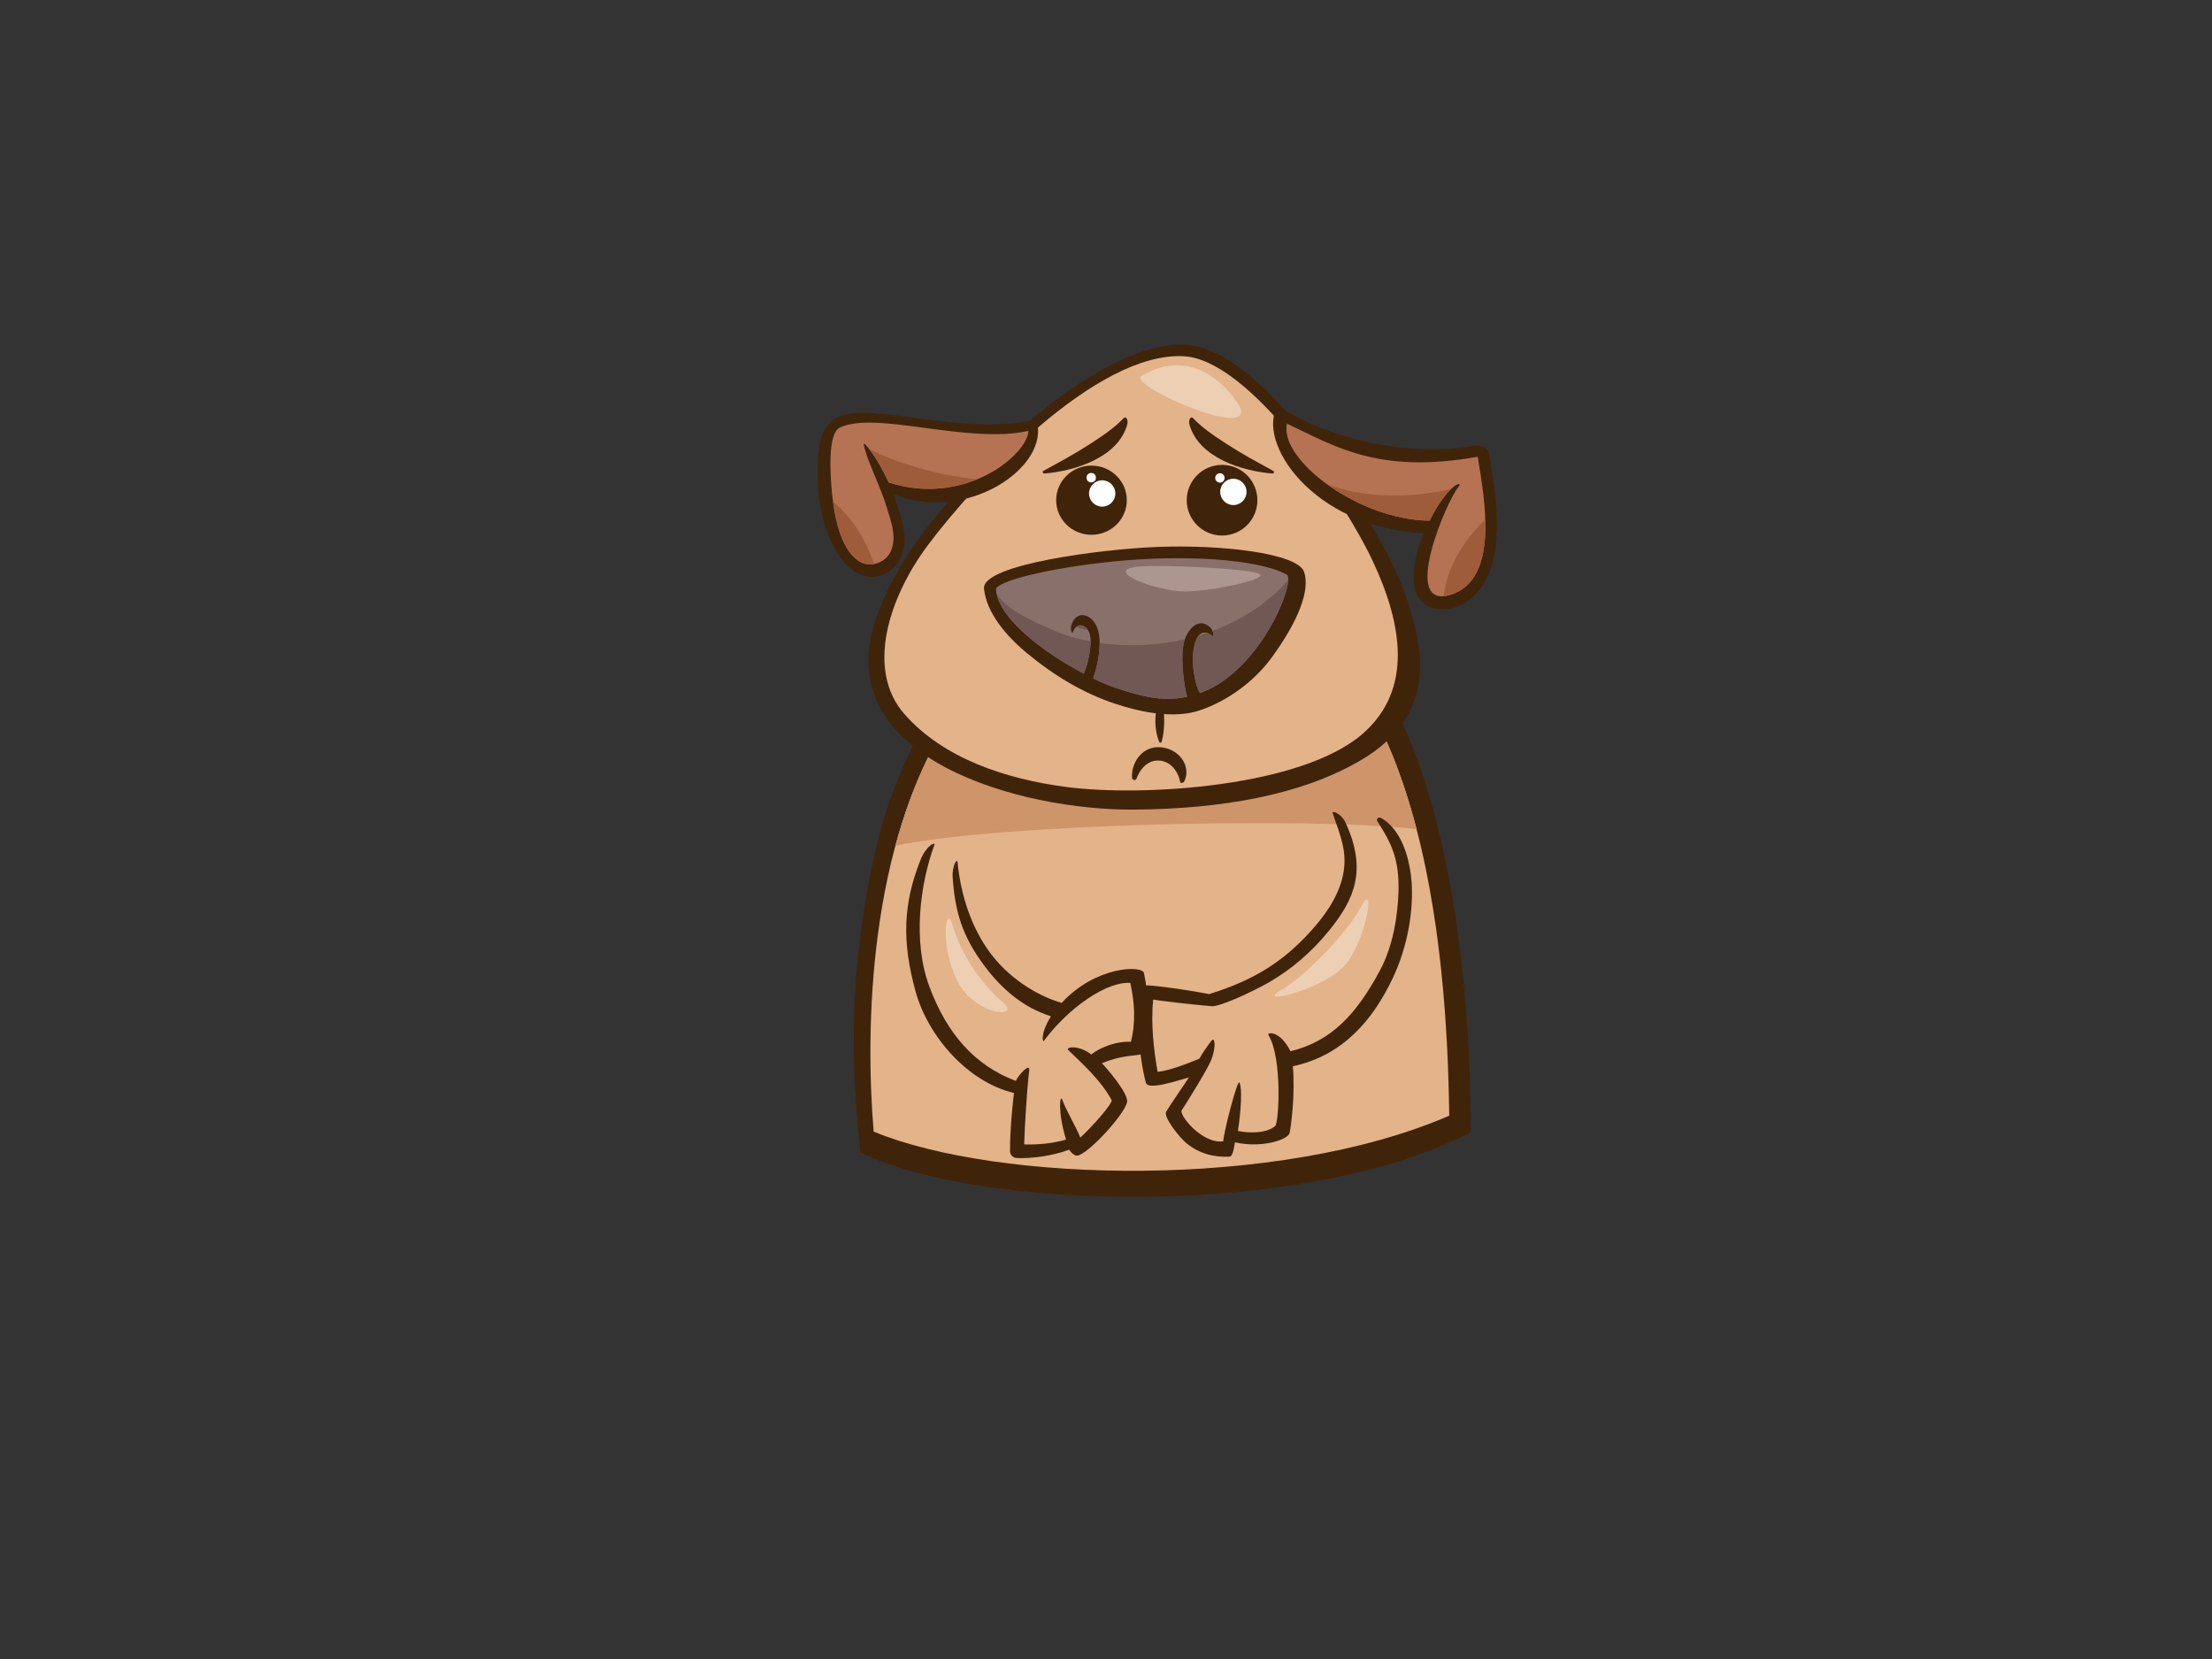 <?xml version="1.0" encoding="utf-8"?>
<!-- Generator: Adobe Illustrator 17.0.0, SVG Export Plug-In . SVG Version: 6.00 Build 0)  -->
<!DOCTYPE svg PUBLIC "-//W3C//DTD SVG 1.1//EN" "http://www.w3.org/Graphics/SVG/1.1/DTD/svg11.dtd">
<svg version="1.1" id="Layer_1" xmlns="http://www.w3.org/2000/svg" xmlns:xlink="http://www.w3.org/1999/xlink" x="0px" y="0px"
	 width="800px" height="600px" viewBox="0 0 800 600" enable-background="new 0 0 800 600" xml:space="preserve">
<rect x="0" y="0" width="800" height="600" fill="#333333" stroke="none"/>
<g>
	<path fill="#40240A" d="M474.408,217.369c-26.514-19.9-60.411-22.784-92.88-4.03c-30.282,17.491-54.562,50.681-64.536,92.828
		c-11.66,49.279-8.18,86.541-5.875,110.575c43.007,21.167,160.193,24.165,220.826-7.227
		C531.788,344.36,521.471,252.692,474.408,217.369z"/>
	<path fill="#E3B38A" d="M315.972,409.264c-3.17-37.762-1.728-103.837,27.416-149.134c25.362-39.422,61.904-57.754,98.363-48.7
		c73.148,18.157,81.597,132.127,82.384,192.074C461.948,430.487,360.602,427.708,315.972,409.264z"/>
	<path fill="#CD9569" d="M512.32,299.868c-10.834-41.604-31.446-78.726-70.568-88.437c-36.459-9.054-73.001,9.278-98.363,48.7
		c-8.868,13.78-15.159,29.491-19.546,45.734C361.072,297.873,475.388,295.433,512.32,299.868z"/>
	<path fill="#40240A" d="M510.705,222.728c-7.379-27.674-32.952-61.384-50.63-79.427c-10.945-11.173-21.864-18.178-31.306-18.646
		c-8.377-0.414-19.618,2.569-34.275,11.425c-15.54,9.389-29.561,22.164-42.978,36.148c-13.415,13.982-27.782,31.09-34.809,51.806
		c-17.145,50.568,53.17,69.079,93.287,68.78c31.551-0.229,60.555-5.186,82.144-17.847
		C519.967,258.651,513.952,234.918,510.705,222.728z"/>
	<path fill="#E3B38A" d="M492.861,265.351c-21.852,19.118-78.957,22.971-107.314,19.258c-21.55-2.825-44.334-10.198-58.534-26.447
		c-13.752-15.74-5.944-41.571,8.591-61.02c16.895-22.605,60.886-70.179,92.672-68.289c23.941,1.427,57.888,51.975,68.326,74.347
		C507.037,225.572,511.226,249.289,492.861,265.351z"/>
	<path fill="#40240A" d="M471.66,206.851c-2.235-6.707-29.634-10.006-53.577-9.027c-19.431,0.797-63.047,6.276-62.203,15.064
		c0.85,8.785,8.213,17.265,15.407,23.235c9.899,8.213,20.418,14.56,32.079,18.419c9.159,3.035,21.255,5.53,30.61,2.357
		c10.076-3.42,19.689-10.53,25.911-19.037C469.503,224.712,473.896,213.56,471.66,206.851z"/>
	<path fill="#8A706B" d="M434.062,250.645c-1.886-2.334-2.665-9.632-2.665-11.768c0-6.882,2.22-12.769,7.106-8.883
		c0.736,0.585,0.246-1.904-0.554-2.775c-3.886-4.219-7.895-0.368-9.439,3.998c-1.997,5.66-0.153,17.78,0.823,20.753
		c-8.584,2.006-16.591-0.135-25.753-3.168c-2.327-0.77-5.152-1.951-8.221-3.443c0.81-2.349,3.483-10.996,1.815-17.236
		c-1.635-6.118-7.741-7.895-9.625-2.234c-0.624,1.862,0.121,3.886,0.663,2.33c0.889-2.551,3.855-3.002,5.534,0.11
		c1.684,3.108-0.092,11.434-1.761,15.32c-14.027-7.348-31.04-19.94-31.773-30.421c-0.196-2.771,17.886-7.703,42.731-10.187
		c24.846-2.484,51.677-0.994,62.357,4.722C468.897,209.682,456.179,242.707,434.062,250.645z"/>
	<path fill="#40240A" d="M303.684,150.561c-7.063,2.948-8.151,10.262-7.954,23.562c0.16,10.608,4.366,27.279,13.959,32.936
		c8.787,5.184,18.38-2.9,17.467-12.981c-0.481-5.328-2.18-10.426-4.128-15.346c26.385,10.884,57.405-10.069,51.723-26.998
		C347.468,157.828,315.913,145.458,303.684,150.561z"/>
	<path fill="#B57354" d="M321.382,174.475c-4.368-9.65-9.219-15.168-9.022-13.859c0.757,4.989,6.101,15.307,8.327,22.84
		c1.427,4.816,3.529,9.802,1.824,15.059c-1.638,5.036-7.695,6.888-11.482,4.666c-7.827-4.595-9.79-19.443-10.383-27.889
		c-0.292-4.142-1.301-18.548,3.049-20.631c13.052-6.253,46.366,6.122,68.241,1.169C371.808,164.077,349.4,183.466,321.382,174.475z"
		/>
	<path fill="#40240A" d="M540.478,200.762c2.118-12.28,0.066-24.013-1.692-35.677c-0.621-4.111-3.74-4.186-6.325-3.741
		c-24.465,4.186-54.203-3.503-70.294-14.672c-8.006,12.702,11.99,43.98,52.706,46.262c-5.055,11.995-6.221,26.778,6.077,27.39
		C531.745,220.857,538.792,210.539,540.478,200.762z"/>
	<path fill="#B57354" d="M527.495,176.091c1.955-2.251-3.248-1.914-10.492,12.228c-25.415-0.235-54.387-21.874-51.561-35.093
		c16.863,7.884,32.812,18.455,68.996,11.968c2.471,15.226,7.921,44.251-9.703,49.869
		C506.21,220.966,523.223,181.007,527.495,176.091z"/>
	<path fill="#715854" d="M389.131,226.801c1.438,0.408,2.889,0.772,4.351,1.092C392.19,225.917,390.331,225.728,389.131,226.801z"/>
	<path fill="#715854" d="M438.512,228.201c0.407,1.023,0.527,2.218-0.01,1.793c-0.718-0.572-1.37-0.907-1.977-1.086
		c-0.997,0.345-2.005,0.665-3.018,0.965c-1.431,1.716-2.111,5.201-2.111,9.004c0,2.136,0.779,9.434,2.665,11.768
		c19.399-6.961,31.564-33.221,31.835-40.868C458.591,218.126,449.003,224.286,438.512,228.201z"/>
	<path fill="#715854" d="M380.869,227.899c-6.933-3.069-15.675-6.601-20.388-12.938c2.32,10.112,18.243,21.739,31.503,28.688
		c1.198-2.788,2.442-7.855,2.433-11.648C389.763,231.132,385.202,229.819,380.869,227.899z"/>
	<path fill="#715854" d="M428.509,231.217c0.002-0.008,0.007-0.017,0.009-0.023c-4.881,1.127-9.845,1.833-14.776,2.051
		c-5.322,0.243-10.724,0.05-16.041-0.693c0.032,5.348-1.715,10.982-2.343,12.807c3.069,1.493,5.894,2.673,8.221,3.443
		c9.161,3.033,17.169,5.174,25.753,3.168C428.356,248.996,426.513,236.876,428.509,231.217z"/>
	<path fill="#9E5C3B" d="M301.26,181.402c1.089,8.2,3.61,18.161,9.769,21.779c1.463,0.857,3.267,1.1,5.025,0.795
		C313.281,195.261,308.046,186.946,301.26,181.402z"/>
	<path fill="#9E5C3B" d="M314.51,162.559c1.781,2.326,4.4,6.461,6.872,11.916c12.243,3.93,23.414,2.438,32.126-1.175
		C350.894,173.17,332.556,171.275,314.51,162.559z"/>
	<path fill="#9E5C3B" d="M522.105,215.605c0.787-0.067,1.648-0.229,2.63-0.543c10.502-3.347,12.809-15.005,12.44-27.1
		C529.202,195.369,523.381,205.263,522.105,215.605z"/>
	<path fill="#9E5C3B" d="M524.786,176.863c-14.004,3.249-29.563,3.38-43.223-1.128c-0.556-0.181-1.085-0.393-1.626-0.597
		c10.132,7.333,24.058,13.062,37.066,13.181C520.108,182.259,522.833,178.737,524.786,176.863z"/>
	<ellipse fill="#40240A" cx="394.751" cy="180.907" rx="12.775" ry="12.509"/>
	<path fill="#40240A" d="M441.971,168.13c-7.054,0-12.774,5.721-12.774,12.775c0,7.057,5.72,12.779,12.774,12.779
		c7.057,0,12.778-5.721,12.778-12.779C454.748,173.851,449.027,168.13,441.971,168.13z"/>
	<path fill="#FFFFFF" d="M398.628,173.713c-2.63,0-4.762,2.132-4.762,4.76c0,2.625,2.132,4.756,4.762,4.756
		c2.627,0,4.758-2.132,4.758-4.756C403.386,175.845,401.255,173.713,398.628,173.713z"/>
	<path fill="#FFFFFF" d="M446.069,173.145c-2.629,0-4.762,2.128-4.762,4.758c0,2.628,2.133,4.76,4.762,4.76
		c2.625,0,4.756-2.132,4.756-4.76C450.825,175.272,448.693,173.145,446.069,173.145z"/>
	<path fill="#FFFFFF" d="M441.195,171.159c-0.935,0-1.694,0.759-1.694,1.691c0,0.94,0.759,1.699,1.694,1.699
		c0.938,0,1.694-0.759,1.694-1.699C442.889,171.918,442.132,171.159,441.195,171.159z"/>
	<circle fill="#FFFFFF" cx="394.657" cy="172.76" r="1.695"/>
	<path fill="#40240A" d="M406.51,151.106c-3.417,3.555-7.07,6.102-12.419,9.549c-5.931,3.819-10.765,6.38-16.759,9.663
		c-0.466,0.258-0.158,0.99,0.346,0.947c11.478-0.961,26.637-5.956,29.97-17.6C408.216,151.674,407.067,150.522,406.51,151.106z"/>
	<path fill="#40240A" d="M431.354,151.106c3.416,3.555,7.07,6.102,12.421,9.549c5.93,3.819,10.764,6.38,16.759,9.663
		c0.462,0.258,0.156,0.99-0.347,0.947c-11.479-0.961-26.638-5.956-29.969-17.6C429.649,151.674,430.796,150.522,431.354,151.106z"/>
	<path fill="#40240A" d="M418.901,270.223c-6.362,0-9.953,6.283-9.454,11.227c0.07,0.689,1.308,0.905,1.558,0.198
		c1.097-3.112,3.728-6.588,7.774-6.595c4.884-0.004,7.569,4.647,8.08,7.832c0.074,0.466,1.207,0.21,1.425-0.239
		C431.134,276.857,425.995,270.223,418.901,270.223z"/>
	<path fill="#40240A" d="M420.365,253.764c-0.144-0.672-0.858-0.782-1.141-0.15c-1.904,4.267-1.797,10.508,0.08,14.789
		c0.201,0.462,0.724,0.181,0.832-0.198C421.349,263.951,421.281,258.039,420.365,253.764z"/>
	<path fill="#40240A" d="M413.701,351.876c-0.615-2.8-17.414-2.569-29.757,10.851c-10.586-3.204-19.668-10.017-25.47-17.628
		c-7.168-9.414-10.967-21.355-12.132-33.025c-0.225-2.274-2.042,1.585-1.818,4.993c0.867,13.016,3.636,21.614,11.41,32.128
		c10.16,13.73,20.193,16.969,24.154,18.384c-4.007,6.468-2.91,9.363-2.612,8.954c9.048-12.249,22.967-21.691,31.317-21.04
		c1.567,7.204,2.031,14.223,0.205,21.277c-6.128-0.225-11.894,2.58-14.326,4.604c-4.745-3.695-9.384-2.619-8.376-1.648
		c5.62,5.396,11.881,11.065,15.711,18.093c0.637,1.171-7.62,10.302-11.311,13.616c-1.07-3.052-5.392-10.395-6.444-13.547
		c-0.908-2.729-1.815,4.308,1.311,14.238c-4.714,1.421-10.006,1.924-15.165,1.764c0.231-7.04,0.982-19.684,1.823-26.676
		c0.373-3.071-3.731,1.412-4.846,3.715c-14.676-5.527-24.895-16.882-31.307-34.261c-6.03-16.331-3.347-36.876,1.911-51.238
		c0.369-0.998-2.949,0.302-5.034,5.507c-6.355,15.89-6.777,29.63-1.83,47.587c4.509,16.368,18.944,32.827,35.593,36.763
		c-0.792,6.982-1.409,13.976-1.419,21.02c-0.002,1.531,1.224,2.484,2.568,2.526c5.271,0.168,12.764-0.743,18.801-3.021
		c0.034,0.116,1.606,2.116,2.718,2.151c3.61,0.114,17.404-14.903,18.241-19.391c0.6-3.225-7.997-12.961-9.096-14.032
		c8.888-3.68,14.108-2.317,14.564-3.68C415.965,372.23,415.632,360.63,413.701,351.876z"/>
	<path fill="#40240A" d="M499.322,295.753c-0.639-0.351-1.713,0.441-1.241,1.175c4.905,7.654,8.113,13.562,7.693,25.823
		c-0.292,8.394-1.88,19.289-6.727,28.286c-8.447,15.679-17.401,25.509-32.311,29.164c-3.932-7.741-8.573-6.832-8.019-5.923
		c5.132,8.38,3.801,31.715,2.498,32.917c-2.952,2.725-9.535,2.725-13.5,1.827c0.247-1.356,2.032-14.057,0.561-17.491
		c-0.682-1.59-5.799,18.265-5.869,21.259c-7.75,0.986-16.152-9.684-15.018-11.273c1.135-1.589,9.494-15.068,10.671-18.159
		c1.814-4.768,1.363-8.629,0.068-6.944c-1.57,2.045-3.071,4.179-4.384,6.482c-3.855,1.596-10.667,4.319-15.091,4.755
		c-1.467-8.639-2.438-17.379-1.61-26.137c4.963,0.826,19.375,2.295,21.329,2.393c3.095,0.152,15.309-5.605,20.569-8.631
		c8.228-4.733,15.724-11.232,21.868-18.864c8.91-11.073,13.778-21.615,5.835-38.869c-1.574-3.414-5.047-4.564-4.665-3.437
		c2.633,7.797,5.54,13.972,3.707,22.524c-1.74,8.107-6.929,15.039-12.196,20.766c-8.869,9.634-19.085,16.901-36.205,22.133
		c-5.582-1.148-17.335-2.881-22.115-3.162c-1.34-0.075-2.129,1.071-2.326,2.376c-1.643,10.969-1.122,22.145,1.551,32.807
		c0.735,2.927,11.408-0.739,15.587-1.895c-0.902,1.56-7.36,10.726-8.267,12.54c-0.908,1.814,4.734,9.135,7.492,11.352
		c4.464,3.59,9.639,5.057,15.436,4.766c1.311-0.062,1.591-3.177,1.999-5.188c9.581,2.239,19.344-0.938,19.798-3.437
		c0.451-2.496,2.037-13.493,1.135-24.063c18.161-3.861,28.984-16.836,36.093-31.783c4.519-9.497,7.075-20.755,6.992-31.455
		C510.583,312.891,507.697,300.305,499.322,295.753z"/>
	<path fill="#AD968F" d="M412.191,204.889c8.142-0.68,36.644,0.601,42.652,2.399c6.004,1.802-16.222,6.611-26.432,6.611
		C418.2,213.899,397.776,206.089,412.191,204.889z"/>
	<path fill="#EDCFB3" d="M412.862,135.941c12.349-7.408,24.887-3.907,34.214,9.066C459.067,161.675,407.015,139.45,412.862,135.941z
		"/>
	<path fill="#EDCFB3" d="M344.441,334.358c3.032,10.618,10.471,21.527,18.033,27.926c7.559,6.401-9.889,5.236-16.287-7.564
		C339.787,341.924,342.114,326.217,344.441,334.358z"/>
	<path fill="#EDCFB3" d="M463.111,358.211c8.969-5.276,23.851-20.358,29.086-30.248c5.233-9.892,2.327,9.89-4.655,19.778
		C480.563,357.632,453.222,364.031,463.111,358.211z"/>
</g>
</svg>

